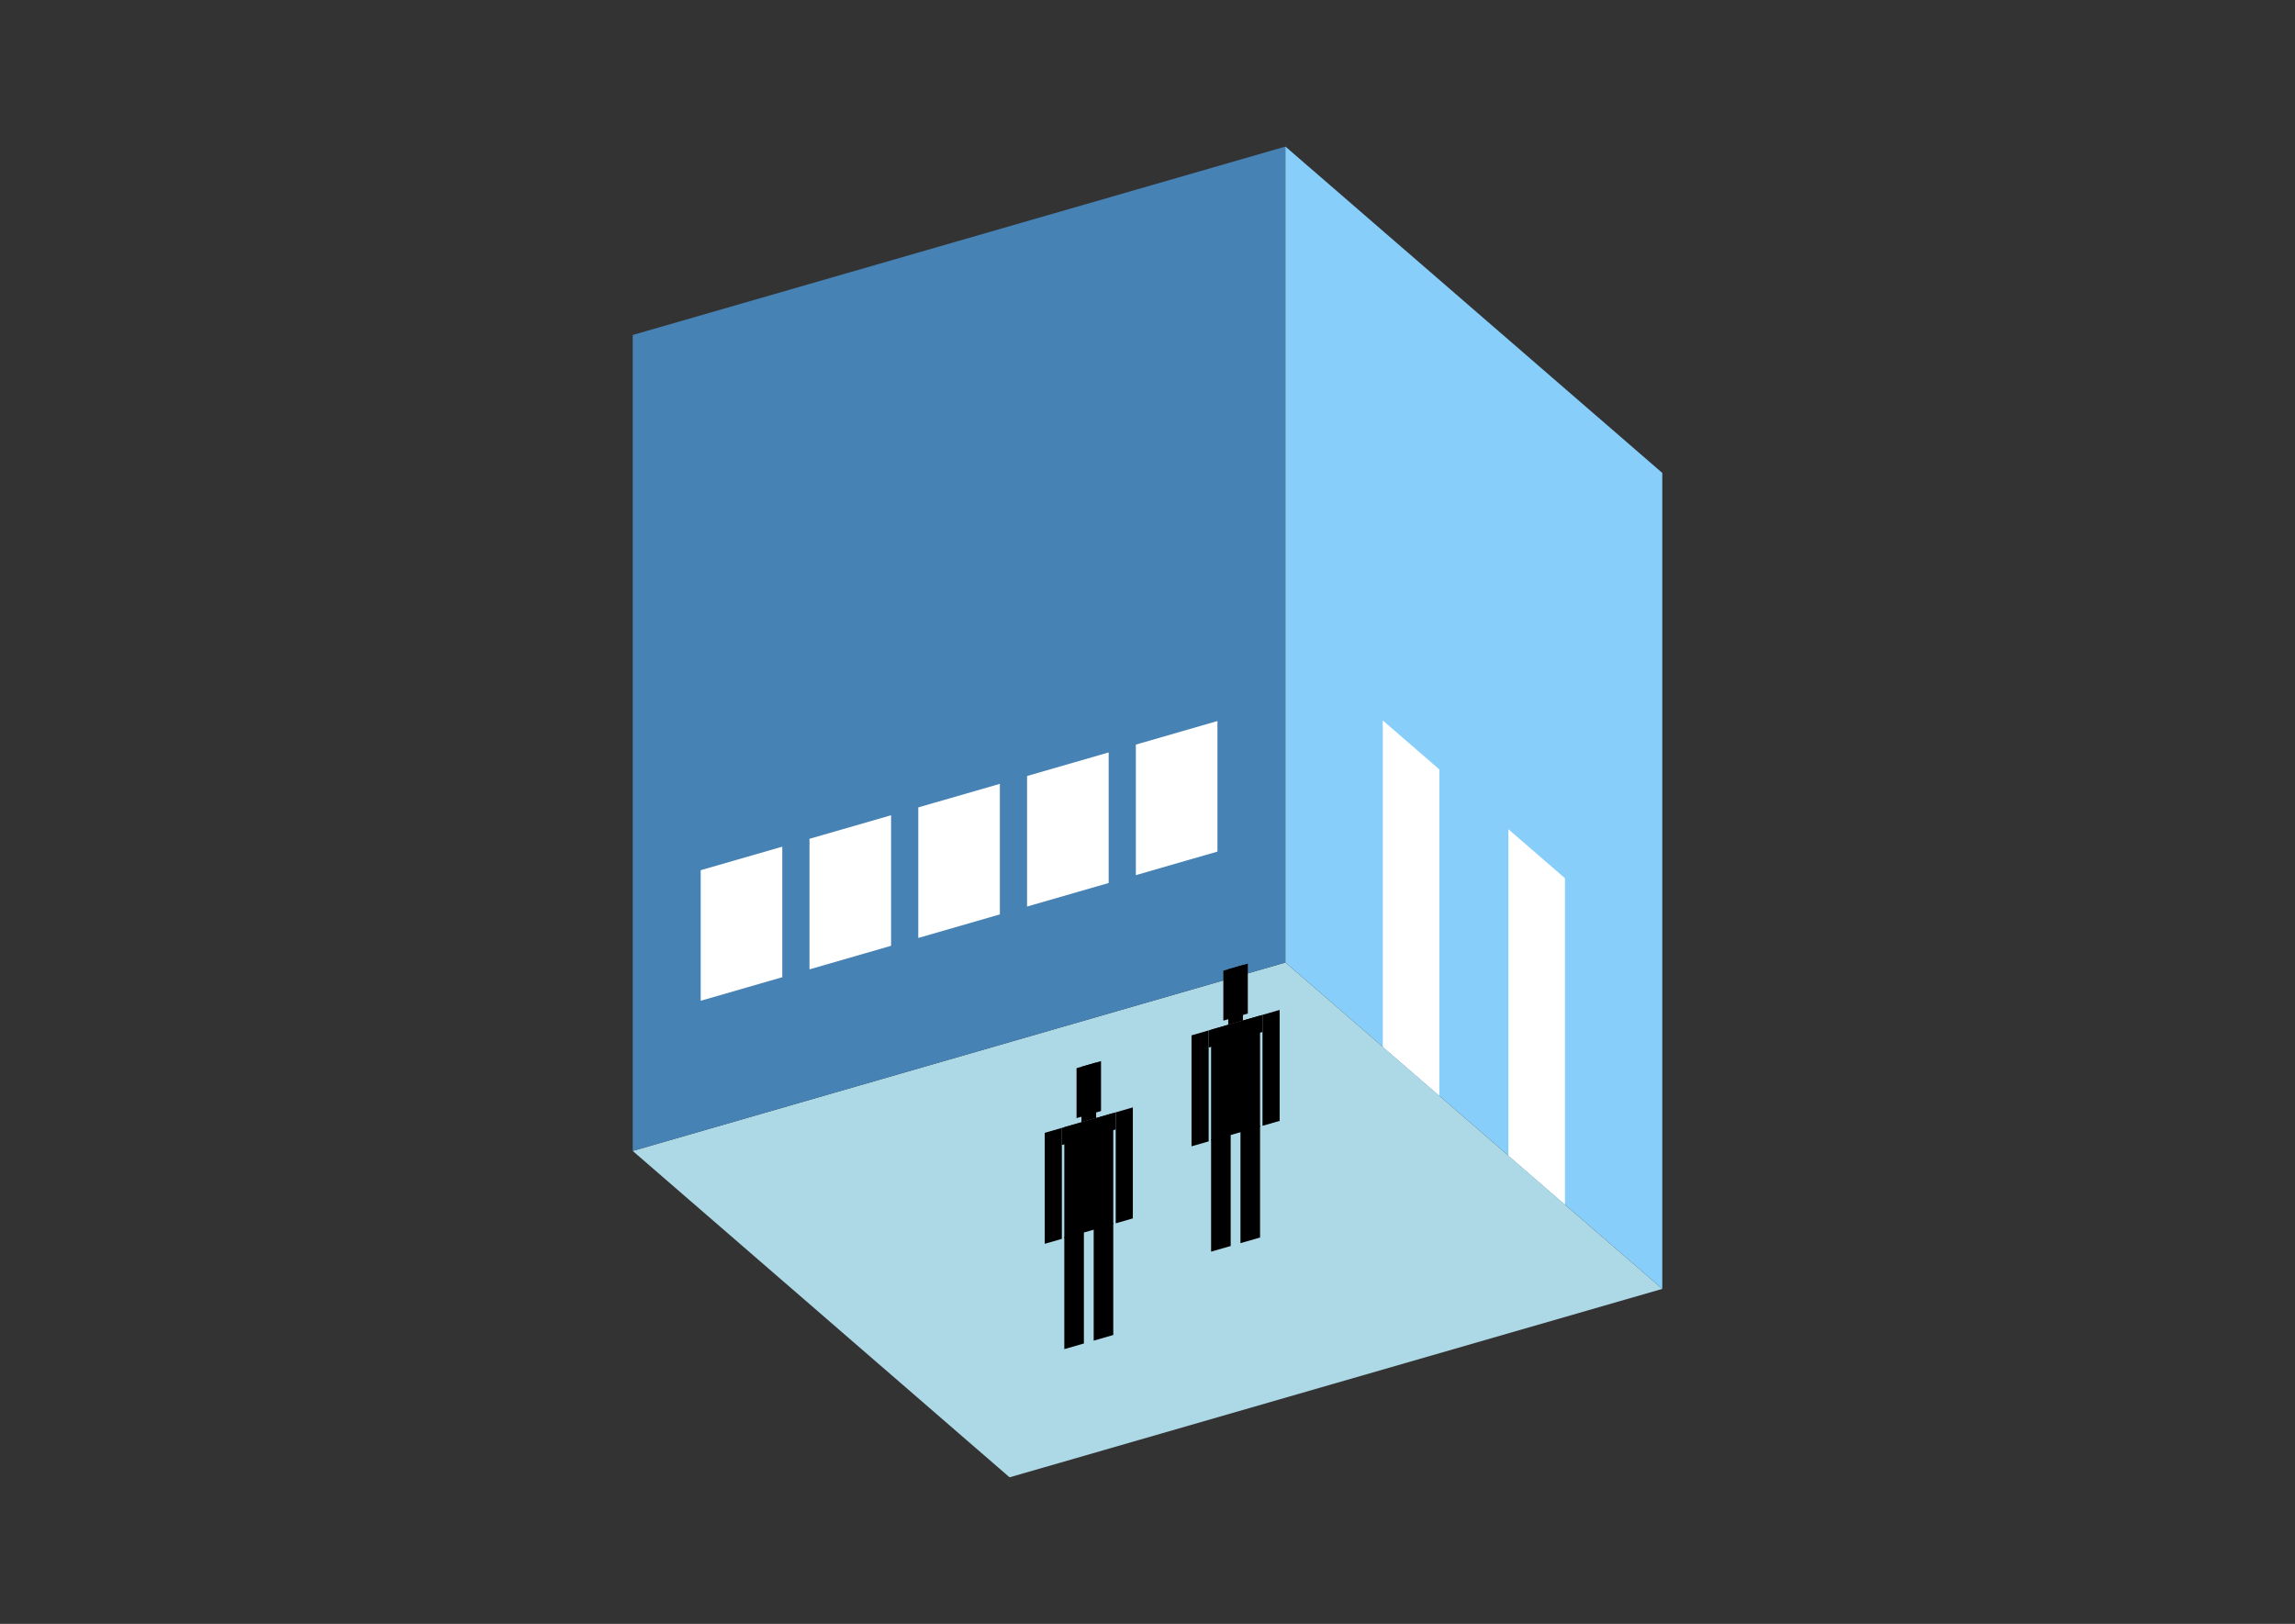 <?xml version="1.0" encoding="UTF-8"?>
<svg
  xmlns="http://www.w3.org/2000/svg"
  width="848"
  height="600"
  style="background-color:white"
>
  <rect width="100%" height="100%" fill="#333333" stroke="none"/>
  <polygon fill="lightblue" points="373.032,545.848 233.784,425.256 474.968,355.632 614.216,476.224" />
  <polygon fill="steelblue" points="233.784,425.256 233.784,123.776 474.968,54.152 474.968,355.632" />
  <polygon fill="lightskyblue" points="614.216,476.224 614.216,174.744 474.968,54.152 474.968,355.632" />
  <polygon fill="white" points="531.828,404.874 531.828,284.282 510.94,266.193 510.94,386.785" />
  <polygon fill="white" points="578.244,445.071 578.244,324.479 557.356,306.39 557.356,426.982" />
  <polygon fill="white" points="258.907,369.767 258.907,321.53 289.055,312.827 289.055,361.064" />
  <polygon fill="white" points="299.105,358.163 299.105,309.926 329.253,301.223 329.253,349.46" />
  <polygon fill="white" points="339.302,346.559 339.302,298.322 369.45,289.619 369.45,337.856" />
  <polygon fill="white" points="379.5,334.955 379.5,286.718 409.648,278.015 409.648,326.252" />
  <polygon fill="white" points="419.697,323.351 419.697,275.114 449.845,266.411 449.845,314.648" />
  <polygon fill="hsl(360.0,50.0%,52.578%)" points="447.5,462.464 447.5,421.053 454.736,418.964 454.736,460.375" />
  <polygon fill="hsl(360.0,50.0%,52.578%)" points="465.589,457.242 465.589,415.831 458.354,417.92 458.354,459.331" />
  <polygon fill="hsl(360.0,50.0%,52.578%)" points="440.265,423.551 440.265,382.55 446.596,380.722 446.596,421.724" />
  <polygon fill="hsl(360.0,50.0%,52.578%)" points="466.494,415.98 466.494,374.979 472.825,373.151 472.825,414.152" />
  <polygon fill="hsl(360.0,50.0%,52.578%)" points="446.596,387.054 446.596,380.722 466.494,374.979 466.494,381.31" />
  <polygon fill="hsl(360.0,50.0%,52.578%)" points="447.5,421.463 447.5,380.461 465.589,375.24 465.589,416.241" />
  <polygon fill="hsl(360.0,50.0%,52.578%)" points="452.023,377.106 452.023,358.655 461.067,356.044 461.067,374.495" />
  <polygon fill="hsl(360.0,50.0%,52.578%)" points="453.831,378.634 453.831,358.133 459.258,356.567 459.258,377.067" />
  <polygon fill="hsl(360.0,50.0%,46.247%)" points="393.262,498.482 393.262,457.071 400.497,454.982 400.497,496.393" />
  <polygon fill="hsl(360.0,50.0%,46.247%)" points="411.351,493.26 411.351,451.849 404.115,453.938 404.115,495.349" />
  <polygon fill="hsl(360.0,50.0%,46.247%)" points="386.026,459.569 386.026,418.568 392.357,416.74 392.357,457.742" />
  <polygon fill="hsl(360.0,50.0%,46.247%)" points="412.255,451.998 412.255,410.997 418.586,409.169 418.586,450.17" />
  <polygon fill="hsl(360.0,50.0%,46.247%)" points="392.357,423.072 392.357,416.74 412.255,410.997 412.255,417.328" />
  <polygon fill="hsl(360.0,50.0%,46.247%)" points="393.262,457.481 393.262,416.479 411.351,411.258 411.351,452.259" />
  <polygon fill="hsl(360.0,50.0%,46.247%)" points="397.784,413.124 397.784,394.673 406.828,392.062 406.828,410.513" />
  <polygon fill="hsl(360.0,50.0%,46.247%)" points="399.593,414.652 399.593,394.151 405.02,392.585 405.02,413.085" />
</svg>
